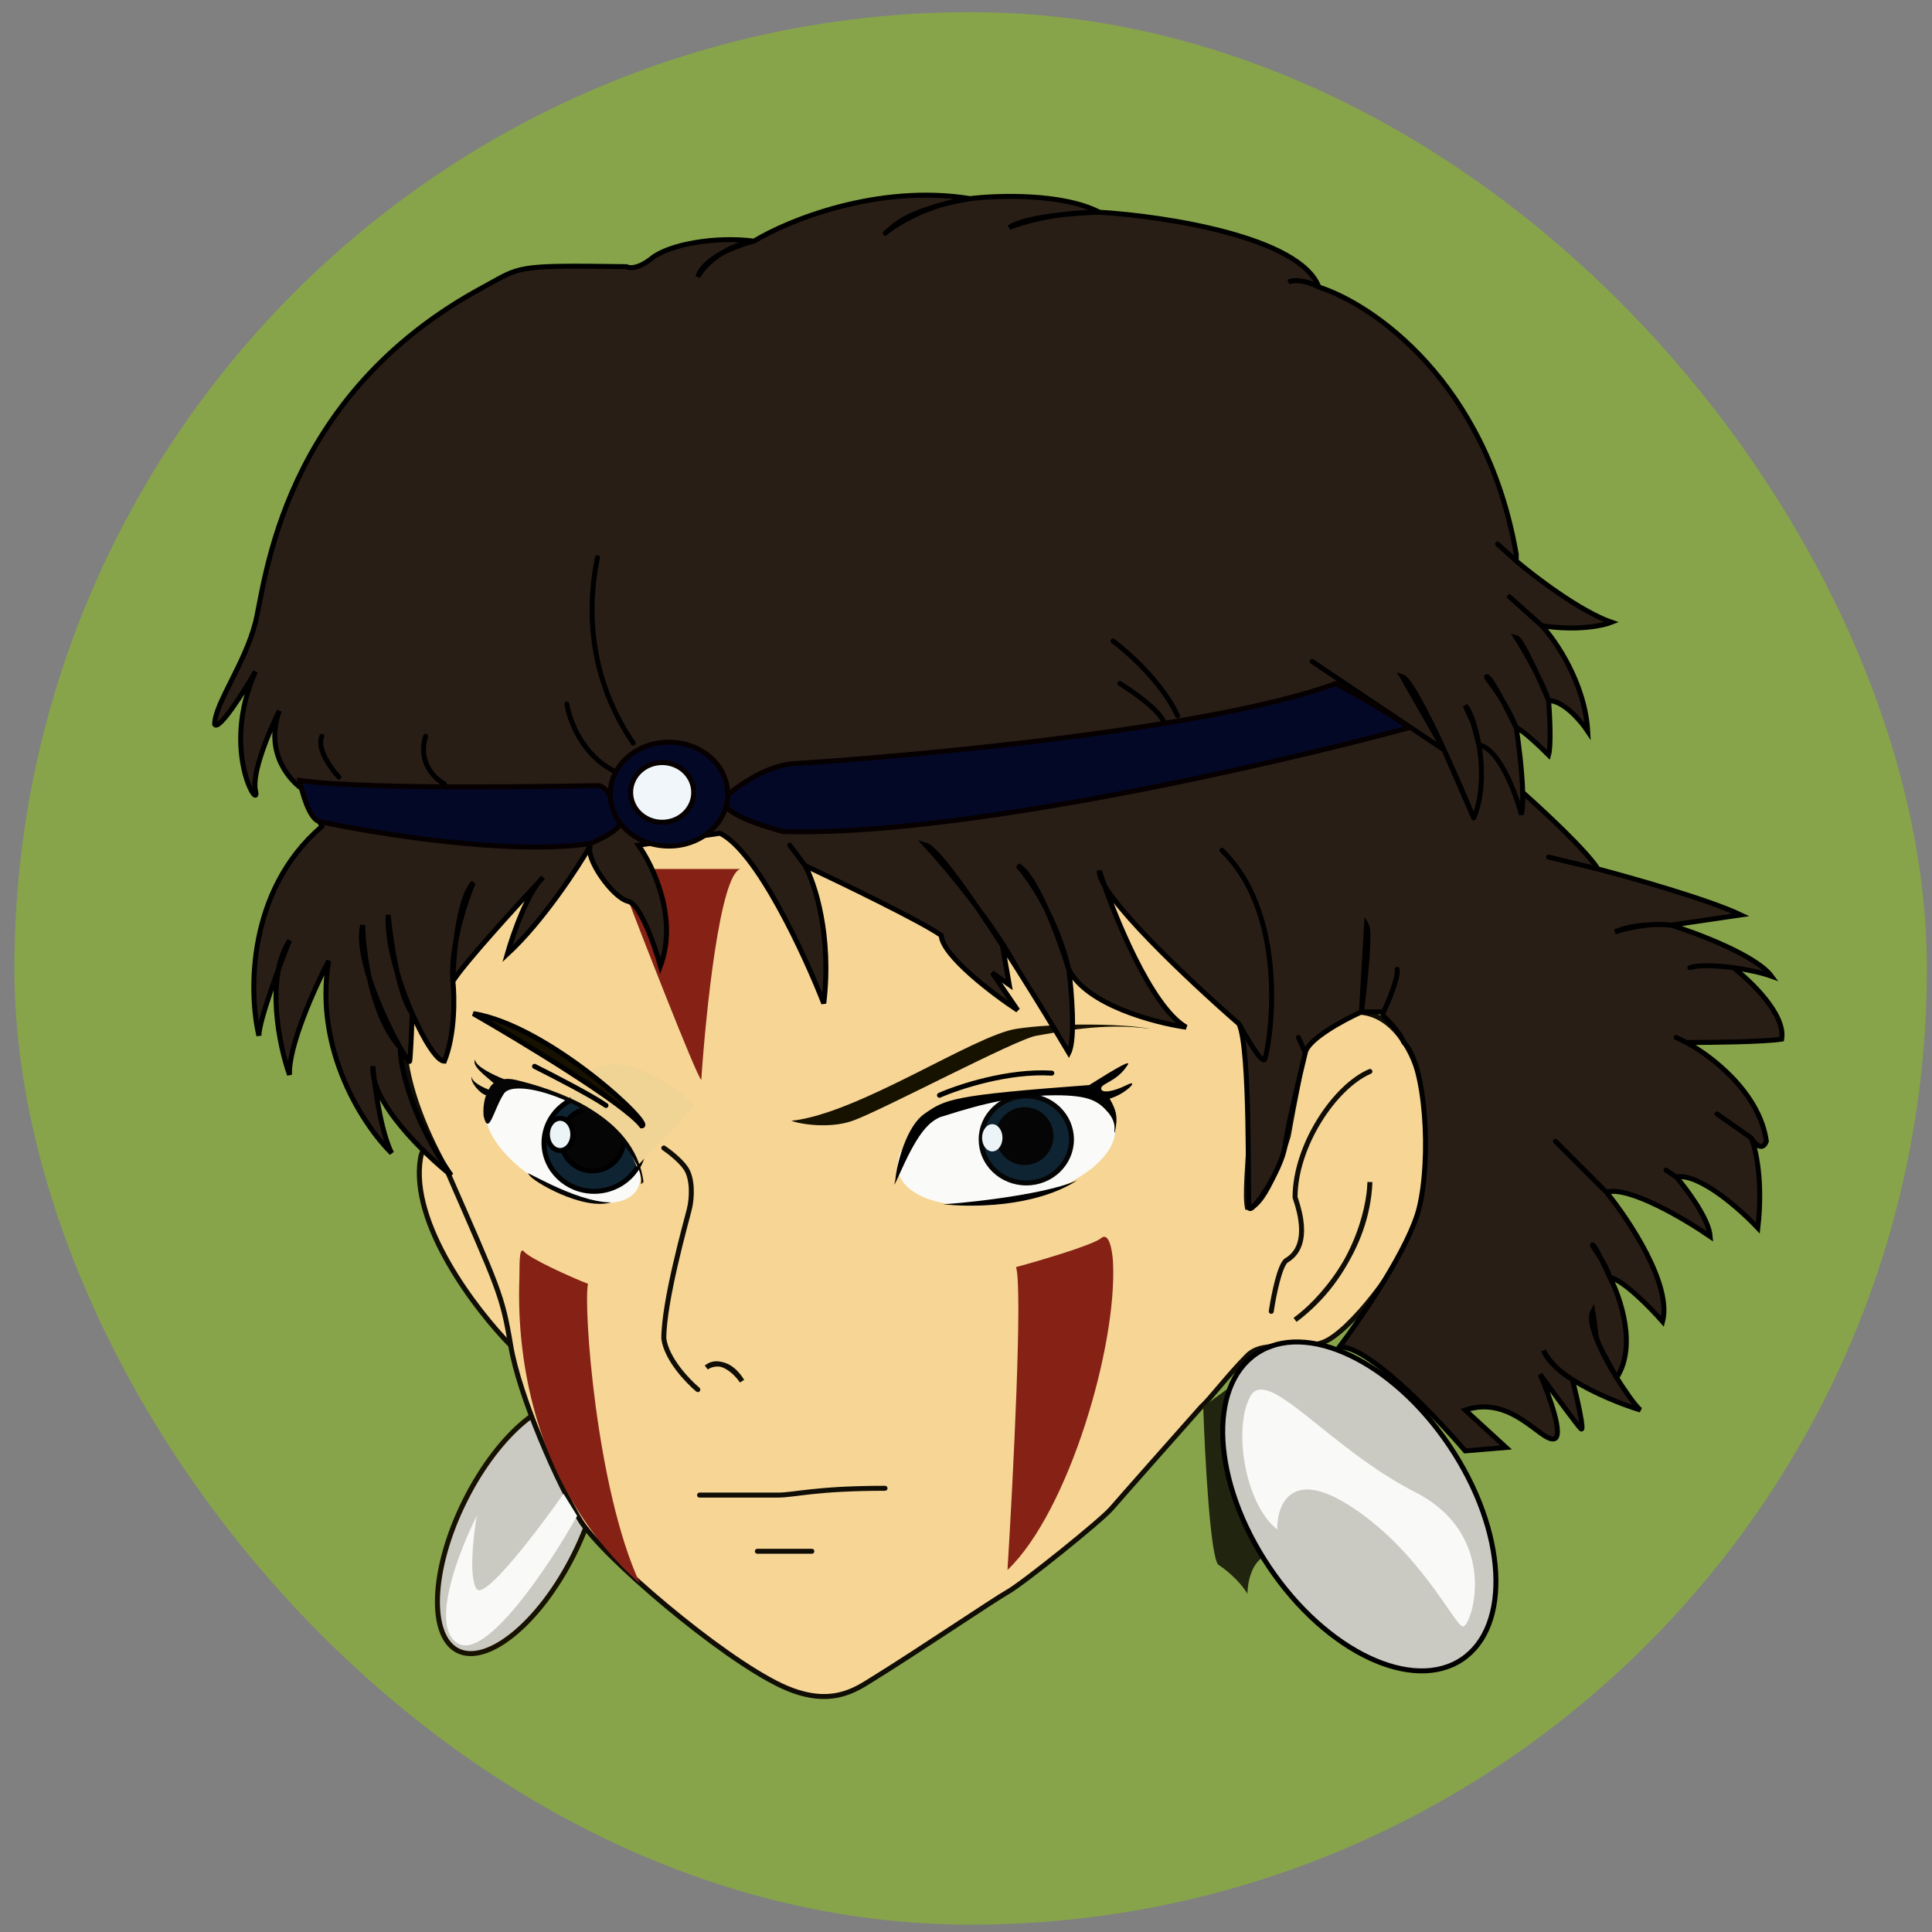 <svg width="99" height="99" viewBox="0 0 99 99" fill="none" xmlns="http://www.w3.org/2000/svg">
<rect x="0" y="0" width="99" height="99" fill="#808080" stroke="none"/>
<rect x="0.738" y="0.624" width="98" height="98" rx="49" fill="#87A44A"/>
<path d="M23.829 76.881C22.948 78.643 22.476 80.394 22.42 81.797C22.363 83.213 22.731 84.221 23.459 84.585C24.187 84.95 25.214 84.639 26.313 83.744C27.402 82.857 28.52 81.429 29.401 79.667C30.282 77.905 30.754 76.154 30.81 74.751C30.866 73.335 30.499 72.327 29.771 71.963C29.043 71.599 28.016 71.909 26.917 72.804C25.828 73.691 24.71 75.119 23.829 76.881Z" fill="#CAC9C2" stroke="#171100" stroke-width="0.255"/>
<path d="M22.808 59.788C20.277 55.167 20.562 52.457 21.024 51.678C25.819 42.349 42.558 34.677 51.626 34.502C60.693 34.328 63.308 51.067 63.919 53.247C64.529 55.426 63.657 60.657 63.919 61.878C64.686 62.018 65.633 59.495 66.011 58.216C66.447 55.775 66.36 56.473 66.708 54.467C67.118 52.114 70.021 50.631 71.852 53.247C73.683 55.862 73.334 60.657 72.637 62.576C71.799 64.881 69.15 68.243 67.842 68.766C66.507 69.3 64.79 68.591 63.919 69.463C62.932 70.45 62.001 71.701 61.565 72.079C60.199 73.619 57.362 76.822 56.944 77.31C56.421 77.92 52.41 81.146 51.626 81.582C50.998 81.93 46.859 84.72 44.738 86.028C43.866 86.566 42.541 87.563 40.03 86.377C36.891 84.895 30.876 79.751 29.742 77.92C28.609 76.089 26.604 71.556 26.168 68.94C24.395 67.138 20.989 62.698 21.547 59.35C21.714 58.346 22.423 59.108 22.808 59.788Z" fill="#F6D595"/>
<path d="M22.855 59.873C20.274 55.2 20.559 52.462 21.024 51.678C25.819 42.349 42.558 34.677 51.626 34.502C60.693 34.328 63.308 51.067 63.919 53.247C64.529 55.426 63.657 60.657 63.919 61.878C64.686 62.018 65.633 59.495 66.011 58.216C66.447 55.775 66.36 56.473 66.708 54.467C67.118 52.114 70.021 50.631 71.852 53.247C73.683 55.862 73.334 60.657 72.637 62.576C71.799 64.881 69.15 68.243 67.842 68.766C66.507 69.3 64.79 68.591 63.919 69.463C62.932 70.45 62.001 71.701 61.565 72.079C60.199 73.619 57.362 76.822 56.944 77.31C56.421 77.92 52.41 81.146 51.626 81.582C50.998 81.93 46.859 84.72 44.738 86.028C43.866 86.566 42.541 87.563 40.03 86.377C36.891 84.895 30.876 79.751 29.742 77.92C28.609 76.089 26.604 71.556 26.168 68.94M22.855 59.873C25.557 66.063 25.732 66.325 26.168 68.94M22.855 59.873C22.483 59.175 21.721 58.303 21.547 59.35C20.989 62.698 24.395 67.138 26.168 68.94" stroke="#100D06" stroke-width="0.255" stroke-linecap="round"/>
<path d="M65.142 67.197C65.258 66.412 65.578 64.79 65.926 64.581C66.362 64.32 67.147 63.622 66.362 61.355C66.362 58.74 68.367 55.688 70.198 54.904M66.362 67.632C67.583 66.761 70.059 64.128 70.198 60.571C70.169 61.995 69.361 65.401 66.362 67.632Z" stroke="#100D06" stroke-width="0.255" stroke-linecap="round"/>
<path d="M35.847 76.612C36.893 76.612 39.16 76.612 39.857 76.612C40.729 76.612 41.775 76.263 45.35 76.263" stroke="#100D06" stroke-width="0.255" stroke-linecap="round"/>
<path d="M38.81 79.49H41.6" stroke="#100D06" stroke-width="0.255" stroke-linecap="round"/>
<path d="M35.758 71.207C35.235 70.771 34.154 69.637 34.015 68.591C34.015 66.673 35.148 62.663 35.322 61.965C35.47 61.373 35.497 60.396 35.148 59.873C34.869 59.454 34.276 59.001 34.015 58.826M36.194 70.073C36.514 69.841 37.328 69.655 38.025 70.771C37.706 70.306 36.892 69.515 36.194 70.073Z" stroke="#100D06" stroke-width="0.255" stroke-linecap="round"/>
<ellipse cx="51.567" cy="58.823" rx="5.672" ry="2.779" transform="rotate(-12.117 51.567 58.823)" fill="#FAFBF8"/>
<ellipse cx="28.842" cy="58.688" rx="4.426" ry="2.207" transform="rotate(30.811 28.842 58.688)" fill="#FAFBF8"/>
<path d="M54.904 58.391C54.904 59.616 53.873 60.617 52.591 60.617C51.308 60.617 50.277 59.616 50.277 58.391C50.277 57.165 51.308 56.164 52.591 56.164C53.873 56.164 54.904 57.165 54.904 58.391Z" fill="#0F2432" stroke="#050505" stroke-width="0.255"/>
<circle cx="52.503" cy="58.216" r="1.482" fill="#050505"/>
<ellipse cx="50.846" cy="58.303" rx="0.523" ry="0.697" fill="#ECF4F8"/>
<path d="M47.358 57.083C46.486 57.693 45.964 59.524 45.876 60.483C45.818 60.745 45.732 60.958 46.225 59.873C47.096 57.955 47.619 57.516 48.142 57.254C49.276 56.909 51.519 56.124 54.072 56.124C55.815 56.124 56.285 56.423 56.773 56.992C57.297 57.603 57.035 58.039 57.122 58.039C57.297 57.254 57.21 56.909 56.862 56.298C57.733 56.037 58.431 55.252 57.733 55.601C57.036 55.95 56.426 56.037 56.426 55.775C56.426 55.514 57.21 55.427 57.733 54.642C58.081 54.203 57.21 54.729 55.815 55.601C48.753 56.124 48.447 56.322 47.358 57.083Z" fill="black"/>
<path d="M48.316 61.704C49.711 61.878 53.042 61.878 55.204 60.483C53.286 61.324 48.491 61.724 48.316 61.704Z" fill="black"/>
<path d="M30.445 61.046C31.859 61.046 33.014 59.939 33.014 58.565C33.014 57.19 31.859 56.083 30.445 56.083C29.031 56.083 27.877 57.19 27.877 58.565C27.877 59.939 29.031 61.046 30.445 61.046Z" fill="#0F2432" stroke="black" stroke-width="0.255"/>
<circle cx="30.358" cy="58.391" r="1.609" fill="#050505" stroke="black" stroke-width="0.255"/>
<path d="M28.702 58.954C28.895 58.954 29.061 58.849 29.174 58.699C29.286 58.549 29.352 58.347 29.352 58.13C29.352 57.912 29.286 57.71 29.174 57.56C29.061 57.41 28.895 57.305 28.702 57.305C28.508 57.305 28.343 57.41 28.23 57.56C28.117 57.71 28.051 57.912 28.051 58.13C28.051 58.347 28.117 58.549 28.23 58.699C28.343 58.849 28.508 58.954 28.702 58.954Z" fill="#ECF4F8" stroke="black" stroke-width="0.255"/>
<path d="M32.624 59.786C31.857 57.693 30.037 56.589 29.224 56.298C30.479 52.951 33.99 55.136 35.588 56.647L32.624 59.786Z" fill="#F0D495"/>
<path d="M26.435 55.339C28.266 55.775 32.538 57.083 32.974 60.57C32.538 60.919 33.497 60.483 31.753 58.391C30.009 56.298 26.348 55.252 25.825 56.036C25.301 56.821 25.04 58.303 24.778 57.17C24.756 56.875 24.78 56.477 24.905 56.124C24.596 56.036 24.081 55.458 24.168 55.165C24.168 55.444 24.749 55.726 25.04 55.833C25.128 55.684 25.155 55.606 25.301 55.51C24.865 55.106 24.168 54.642 24.342 54.293C24.342 54.642 25.331 55.108 25.825 55.297C26 55.273 26.202 55.284 26.435 55.339Z" fill="#050505"/>
<path d="M27.132 60.218C27.219 60.48 29.835 62.049 31.317 61.613C29.399 61.613 26.522 59.695 27.132 60.218Z" fill="#050505"/>
<path d="M24.251 51.939C26.779 53.392 32.045 56.577 32.882 57.693C33.58 57.693 28.087 52.549 24.251 51.939Z" fill="#171100" stroke="black" stroke-width="0.255" stroke-linecap="round"/>
<path d="M43.692 57.431C42.507 57.85 40.99 57.606 40.554 57.431C43.954 57.083 49.882 53.072 52.062 52.723C53.956 52.42 57.526 52.433 58.95 52.723C56.596 52.374 54.154 52.898 53.108 53.072C52.062 53.246 45.175 56.908 43.692 57.431Z" fill="#171100"/>
<path d="M37.941 44.528C36.894 44.807 36.168 51.852 35.935 55.339C35.656 55.06 32.913 48.016 31.576 44.528H37.941Z" fill="#862115"/>
<path d="M56.422 63.447C56.004 63.796 53.342 64.581 52.063 64.93C52.412 65.976 51.918 75.711 51.627 80.448C54.766 77.449 57.257 68.94 57.032 64.668C57.003 64.116 56.841 63.099 56.422 63.447Z" fill="#862115"/>
<path d="M26.865 64.144C27.162 64.493 29.226 65.437 30.131 65.786C29.885 66.834 30.527 76.263 32.794 81.145C27.476 76.437 26.455 69.801 26.614 65.525C26.634 64.972 26.569 63.795 26.865 64.144Z" fill="#862115"/>
<path d="M63.922 81.669C63.504 80.972 62.76 80.391 62.44 80.187C62.021 79.871 61.742 74.65 61.655 72.079L62.963 71.12L64.794 79.751C64.096 80.1 63.922 81.175 63.922 81.669Z" fill="#21240E"/>
<path d="M23.119 60.222C21.899 59.256 19.641 57.101 19.185 55.363C19.326 56.512 19.617 58.189 20.067 59.088C18.672 57.722 16.074 53.84 16.841 49.236C16.144 50.573 14.766 53.613 14.836 55.078C14.428 53.922 13.893 51.566 14.273 49.659C13.784 50.985 13.267 52.533 13.267 53.072C12.744 50.864 12.656 45.627 16.493 42.349L15.621 40.518C14.865 40.053 13.546 38.583 14.313 36.42C13.819 37.408 12.883 39.611 13.092 40.518C13.354 41.651 11.262 38.513 13.092 34.415C12.482 35.461 11.209 37.467 11 37.118C11 36.072 12.569 33.979 13.092 31.887C13.616 29.794 14.4 20.291 24.775 14.711C26.72 13.665 26.257 13.578 32.099 13.665C32.244 13.752 32.709 13.787 33.406 13.229C34.278 12.532 36.632 12.096 38.637 12.357C40.352 11.311 44.967 9.411 49.71 10.178C51.134 10.003 54.453 9.899 56.336 10.875C59.678 11.079 66.606 12.131 67.583 14.711C70.314 15.583 76.162 19.541 77.696 28.399V28.748C78.655 29.562 80.974 31.329 82.578 31.887C82.142 32.061 80.817 32.34 79.004 32.061C79.73 32.846 81.218 35.025 81.358 37.467C81.009 36.943 80.12 35.897 79.353 35.897C79.411 36.624 79.492 38.199 79.353 38.687C78.917 38.251 77.975 37.362 77.696 37.292C77.817 38.081 77.998 39.521 78.026 40.605C79.078 41.535 81.323 43.622 81.881 44.529C83.654 44.993 87.6 46.115 89.204 46.882L85.63 47.406C87.025 47.842 90.007 48.975 90.774 50.021C90.269 49.84 89.539 49.682 88.816 49.585C89.73 50.283 91.506 51.991 91.297 53.247C90.46 53.386 87.693 53.421 86.415 53.421C87.635 54.061 90.163 55.967 90.512 58.478C90.303 59.036 89.902 58.594 89.728 58.304C89.96 58.827 90.355 60.483 90.076 62.924C89.175 61.965 87.077 60.1 85.891 60.309C86.444 60.948 87.565 62.454 87.635 63.36C86.327 62.459 83.433 60.745 82.317 61.093C83.479 62.517 85.682 65.836 85.194 67.719C84.584 67.022 83.189 65.592 82.491 65.453C83.043 66.499 83.886 68.992 82.84 70.597C83.13 71.062 83.781 72.044 84.061 72.253C83.181 71.984 81.705 71.415 80.573 70.691C80.806 71.618 81.218 73.421 81.009 73.212C80.8 73.003 79.527 71.265 78.917 70.422C79.382 71.498 80.172 73.665 79.614 73.735C78.917 73.822 77.434 71.468 75.081 72.253L77.173 74.171L75.081 74.346C73.511 72.515 70.024 68.888 68.629 69.027C69.791 67.487 72.238 63.901 72.727 61.878C73.337 59.35 73.075 54.555 71.942 53.421C71.454 52.375 70.634 52.026 70.896 51.852H69.762C68.861 52.259 67.025 53.247 66.885 53.944C66.595 55.136 65.978 57.763 65.839 58.739C65.665 59.96 64.095 62.314 64.008 61.878C63.921 61.442 64.095 53.683 63.485 52.462C61.416 50.664 57.618 47.129 56.593 45.371C57.45 47.78 59.154 51.697 60.782 52.637C59.155 52.404 55.673 51.486 54.767 49.672C54.912 50.806 55.115 53.247 54.767 53.944C54.081 52.788 53.136 51.235 52.148 49.672C51.889 49.264 51.628 48.855 51.367 48.452L51.715 50.457L50.843 49.847L52.148 51.765C50.87 50.922 48.297 48.975 48.228 47.929C47.251 47.231 43.171 45.255 41.253 44.354C41.747 45.255 42.63 47.929 42.212 51.416C41.224 48.888 38.777 43.604 36.894 42.698L32.709 43.308C33.465 44.354 34.749 47.057 33.842 49.498C33.552 48.452 32.813 46.325 32.186 46.185C31.401 46.011 29.919 43.918 30.268 43.308C29.599 44.47 27.809 47.214 25.996 48.888C26.262 47.957 26.931 46.03 27.631 45.174C26.262 46.642 23.737 49.419 23.206 50.283C23.293 51.067 23.328 52.985 22.77 54.38C22.408 54.38 21.732 53.325 21.125 51.939C21.098 52.666 21.034 54.171 20.992 54.38C20.978 54.447 20.782 54.169 20.506 53.683C20.505 54.613 21.026 57.222 23.119 60.222Z" fill="#291E16"/>
<path d="M38.637 12.357C36.632 12.096 34.278 12.532 33.406 13.229C32.709 13.787 32.244 13.752 32.099 13.665C26.257 13.578 26.72 13.665 24.775 14.711C14.4 20.291 13.616 29.794 13.092 31.887C12.569 33.979 11 36.072 11 37.118C11.209 37.467 12.482 35.461 13.092 34.415C11.262 38.513 13.354 41.651 13.092 40.518C12.883 39.611 13.819 37.408 14.313 36.42C13.546 38.583 14.865 40.053 15.621 40.518L16.493 42.349C12.656 45.627 12.744 50.864 13.267 53.072C13.267 52.305 14.313 49.498 14.836 48.19C13.581 50.143 14.313 53.596 14.836 55.078C14.766 53.613 16.144 50.573 16.841 49.236C16.074 53.84 18.672 57.722 20.067 59.088C19.509 57.972 19.195 55.659 19.108 54.642C18.969 56.455 21.724 59.117 23.119 60.222C21.026 57.222 20.505 54.613 20.506 53.683M38.637 12.357C37.795 12.561 36.039 13.212 35.76 14.188C36.022 13.694 36.964 12.636 38.637 12.357ZM38.637 12.357C40.352 11.311 44.967 9.411 49.71 10.178M49.71 10.178C48.751 10.323 46.606 10.823 45.699 11.66C44.566 12.706 46.397 10.614 49.71 10.178ZM49.71 10.178C51.134 10.003 54.453 9.899 56.336 10.875M56.336 10.875C55.115 10.904 52.482 11.102 51.715 11.66C52.325 11.398 54.104 10.875 56.336 10.875ZM56.336 10.875C59.678 11.079 66.606 12.131 67.583 14.711M67.583 14.711C67.263 14.537 66.502 14.241 66.013 14.45C66.217 14.363 66.815 14.293 67.583 14.711ZM67.583 14.711C70.314 15.583 76.162 19.541 77.696 28.399V28.748M77.696 28.748L76.737 27.876M77.696 28.748C78.655 29.562 80.974 31.329 82.578 31.887C82.142 32.061 80.817 32.34 79.004 32.061M79.004 32.061L77.347 30.579M79.004 32.061C79.73 32.846 81.218 35.025 81.358 37.467C81.009 36.943 80.12 35.897 79.353 35.897M79.353 35.897C78.917 34.851 77.975 32.741 77.696 32.671C78.132 33.369 79.074 34.99 79.353 35.897ZM79.353 35.897C79.411 36.624 79.492 38.199 79.353 38.687C78.917 38.251 77.975 37.362 77.696 37.292M77.696 37.292C77.289 36.449 76.423 34.746 76.214 34.677C75.952 34.589 76.999 35.548 77.696 37.292ZM77.696 37.292C77.817 38.081 77.998 39.521 78.026 40.605M75.778 38.164C76.824 38.373 77.667 40.634 77.958 41.739C78.021 41.484 78.038 41.078 78.026 40.605M75.778 38.164C75.691 37.641 75.429 36.508 75.081 36.159C75.63 37.467 75.342 36.508 75.778 38.164ZM75.778 38.164C75.923 38.891 76.074 40.657 75.516 41.913M75.516 41.913C75.133 40.984 74.572 39.675 73.996 38.426M75.516 41.913L73.996 38.426M73.996 38.426C73.13 36.548 72.232 34.802 71.855 34.677L73.996 38.426ZM73.996 38.426L67.234 33.892M78.026 40.605C79.078 41.535 81.323 43.622 81.881 44.529M81.881 44.529L79.353 43.918M81.881 44.529C83.654 44.993 87.6 46.115 89.204 46.882L85.63 47.406M85.63 47.406C85.049 47.347 83.659 47.336 82.753 47.754C83.276 47.58 84.584 47.266 85.63 47.406ZM85.63 47.406C87.025 47.842 90.007 48.975 90.774 50.021C90.269 49.84 89.539 49.682 88.816 49.585M86.589 49.585C87.024 49.44 87.915 49.465 88.816 49.585M88.816 49.585C89.73 50.283 91.506 51.991 91.297 53.247C90.46 53.386 87.693 53.421 86.415 53.421M86.415 53.421L85.891 53.16M86.415 53.421C87.635 54.061 90.163 55.967 90.512 58.478C90.303 59.036 89.902 58.594 89.728 58.304M89.728 58.304L87.984 57.083M89.728 58.304C89.96 58.827 90.355 60.483 90.076 62.924C89.175 61.965 87.077 60.1 85.891 60.309M85.891 60.309L85.368 59.96M85.891 60.309C86.444 60.948 87.565 62.454 87.635 63.36C86.327 62.459 83.433 60.745 82.317 61.093M82.317 61.093L79.701 58.478M82.317 61.093C83.479 62.517 85.682 65.836 85.194 67.719C84.584 67.022 83.189 65.592 82.491 65.453M82.491 65.453C82.259 64.93 81.759 63.866 81.619 63.796C81.445 63.709 82.23 64.581 82.491 65.453ZM82.491 65.453C83.043 66.499 83.886 68.992 82.84 70.597M82.84 70.597C82.288 69.725 81.271 67.824 81.619 67.196C81.912 68.853 81.445 68.068 82.84 70.597ZM82.84 70.597C83.13 71.062 83.781 72.044 84.061 72.253C83.181 71.984 81.705 71.415 80.573 70.691M80.573 70.691C79.873 70.243 79.304 69.735 79.091 69.202C79.236 69.503 79.736 70.222 80.573 70.691ZM80.573 70.691C80.806 71.618 81.218 73.421 81.009 73.212C80.8 73.003 79.527 71.265 78.917 70.422C79.382 71.498 80.172 73.665 79.614 73.735C78.917 73.822 77.434 71.468 75.081 72.253L77.173 74.171L75.081 74.346C73.511 72.515 70.024 68.888 68.629 69.027C69.791 67.487 72.238 63.901 72.727 61.878C73.337 59.35 73.075 54.555 71.942 53.421C71.454 52.375 70.634 52.026 70.896 51.852M70.896 51.852C71.157 51.3 71.663 50.091 71.593 49.672M70.896 51.852H69.762M69.762 51.852C69.937 50.515 70.233 47.754 70.024 47.406L69.762 51.852ZM69.762 51.852C68.861 52.259 67.025 53.247 66.885 53.944M66.885 53.944L66.536 53.16M66.885 53.944C66.595 55.136 65.978 57.763 65.839 58.739C65.665 59.96 64.095 62.314 64.008 61.878C63.921 61.442 64.095 53.683 63.485 52.462M63.485 52.462C63.863 53.131 64.618 54.468 64.793 54.293C64.967 54.119 66.275 47.144 62.613 43.569M63.485 52.462C61.044 50.341 56.196 45.801 56.336 44.616C57.062 46.853 58.969 51.59 60.782 52.637C59.155 52.404 55.673 51.486 54.767 49.672M54.767 49.672C54.273 48.074 53.058 44.773 52.151 44.354C52.761 45.023 54.139 47.022 54.767 49.672ZM54.767 49.672C54.912 50.806 55.115 53.247 54.767 53.944C54.081 52.788 53.136 51.235 52.148 49.672M52.148 49.672C50.889 47.301 48.487 44.441 47.443 43.308C48.004 43.468 49.668 45.825 51.367 48.452M52.148 49.672C51.889 49.264 51.628 48.855 51.367 48.452M51.367 48.452L51.715 50.457L50.843 49.847L52.148 51.765C50.87 50.922 48.297 48.975 48.228 47.929C47.251 47.231 43.171 45.255 41.253 44.354M41.253 44.354L40.468 43.308M41.253 44.354C41.747 45.255 42.63 47.929 42.212 51.416C41.224 48.888 38.777 43.604 36.894 42.698L32.709 43.308C33.465 44.354 34.749 47.057 33.842 49.498C33.552 48.452 32.813 46.325 32.186 46.185C31.401 46.011 29.919 43.918 30.268 43.308C29.599 44.47 27.809 47.214 25.996 48.888C26.286 47.87 27.059 45.662 27.827 44.964C26.519 46.359 23.764 49.376 23.206 50.283M23.206 50.283C23.235 48.946 23.485 46.063 24.252 45.226C23.845 46.185 23.066 48.539 23.206 50.283ZM23.206 50.283C23.293 51.067 23.328 52.985 22.77 54.38C22.408 54.38 21.732 53.325 21.125 51.939M21.125 51.939C20.414 50.318 19.799 48.245 19.893 46.882C20.017 48.19 20.436 51.032 21.125 51.939ZM21.125 51.939C21.098 52.666 21.034 54.171 20.992 54.38C20.978 54.447 20.782 54.169 20.506 53.683M20.506 53.683C19.696 52.256 18.195 49.031 18.585 47.406C18.616 48.83 19.044 52.079 20.506 53.683ZM17.364 39.821C16.958 39.385 16.214 38.356 16.493 37.728M22.77 40.169C22.276 39.908 21.392 39.053 21.811 37.728M57.382 35.025C58.05 35.432 59.44 36.403 59.649 37.031M57.033 32.846C57.818 33.427 59.579 35.008 60.346 36.682M29.047 36.072C29.163 36.856 29.797 38.635 31.401 39.472M30.616 28.574C30.239 30.375 29.832 34.241 32.447 38.077" stroke="black" stroke-width="0.255" stroke-linecap="round"/>
<path d="M74.275 74.089C75.737 76.266 76.533 78.585 76.642 80.57C76.751 82.559 76.172 84.187 74.919 85.029C73.666 85.871 71.939 85.791 70.14 84.939C68.343 84.087 66.497 82.474 65.034 80.297C63.571 78.119 62.776 75.8 62.667 73.815C62.558 71.826 63.137 70.198 64.39 69.356C65.643 68.514 67.369 68.594 69.169 69.447C70.966 70.298 72.812 71.911 74.275 74.089Z" fill="#CAC9C2" stroke="black" stroke-width="0.255"/>
<path d="M16.319 42.087C15.831 41.878 15.477 40.605 15.36 39.995C19.284 40.518 29.833 40.256 30.618 40.256C31.245 40.256 31.635 41.593 31.751 42.261C31.722 42.378 31.385 42.732 30.269 43.221C26.224 43.848 19.284 42.726 16.319 42.087Z" fill="#040827"/>
<path d="M40.731 39.123C39.336 39.193 37.825 40.256 37.244 40.779V41.302C37.244 41.477 37.819 41.983 40.121 42.61C49.048 42.889 65.23 39.181 72.205 37.292C71.827 37.001 70.548 36.141 68.456 35.025C61.045 37.728 42.475 39.036 40.731 39.123Z" fill="#040827"/>
<path d="M16.319 42.087C15.831 41.878 15.477 40.605 15.36 39.995C19.284 40.518 29.833 40.256 30.618 40.256C31.245 40.256 31.635 41.593 31.751 42.261C31.722 42.378 31.385 42.732 30.269 43.221C26.224 43.848 19.284 42.726 16.319 42.087Z" stroke="#060000" stroke-width="0.255" stroke-linecap="round"/>
<path d="M40.731 39.123C39.336 39.193 37.825 40.256 37.244 40.779V41.302C37.244 41.477 37.819 41.983 40.121 42.61C49.048 42.889 65.23 39.181 72.205 37.292C71.827 37.001 70.548 36.141 68.456 35.025C61.045 37.728 42.475 39.036 40.731 39.123Z" stroke="#060000" stroke-width="0.255" stroke-linecap="round"/>
<path d="M37.29 40.693C37.29 42.149 35.956 43.355 34.278 43.355C32.601 43.355 31.267 42.149 31.267 40.693C31.267 39.236 32.601 38.03 34.278 38.03C35.956 38.03 37.29 39.236 37.29 40.693Z" fill="#040827" stroke="#060000" stroke-width="0.255"/>
<path d="M35.548 40.605C35.548 41.443 34.83 42.134 33.931 42.134C33.032 42.134 32.315 41.443 32.315 40.605C32.315 39.766 33.032 39.076 33.931 39.076C34.83 39.076 35.548 39.766 35.548 40.605Z" fill="#F0F6F9" stroke="#060000" stroke-width="0.255"/>
<path d="M48.142 56.124C49.13 55.688 51.664 54.851 53.896 54.99" stroke="black" stroke-width="0.255" stroke-linecap="round"/>
<path d="M27.391 54.642C28.321 55.106 30.355 56.158 31.052 56.647" stroke="black" stroke-width="0.255" stroke-linecap="round"/>
<path d="M24.431 81.428C24.849 81.986 27.57 78.406 28.877 76.546L29.575 77.679C28.151 80.207 24.937 85.055 23.472 84.218C22.007 83.381 23.501 79.51 24.431 77.679C24.257 78.696 24.012 80.87 24.431 81.428Z" fill="#F9FAF7"/>
<path d="M69.024 77.069C66.095 75.255 65.421 77.185 65.45 78.376C63.793 77.069 63.183 73.232 64.055 71.576C64.927 69.919 68.065 74.191 72.512 76.458C76.958 78.725 75.389 83.433 74.953 83.346C74.517 83.259 72.686 79.335 69.024 77.069Z" fill="#F9FAF7"/>
</svg>
